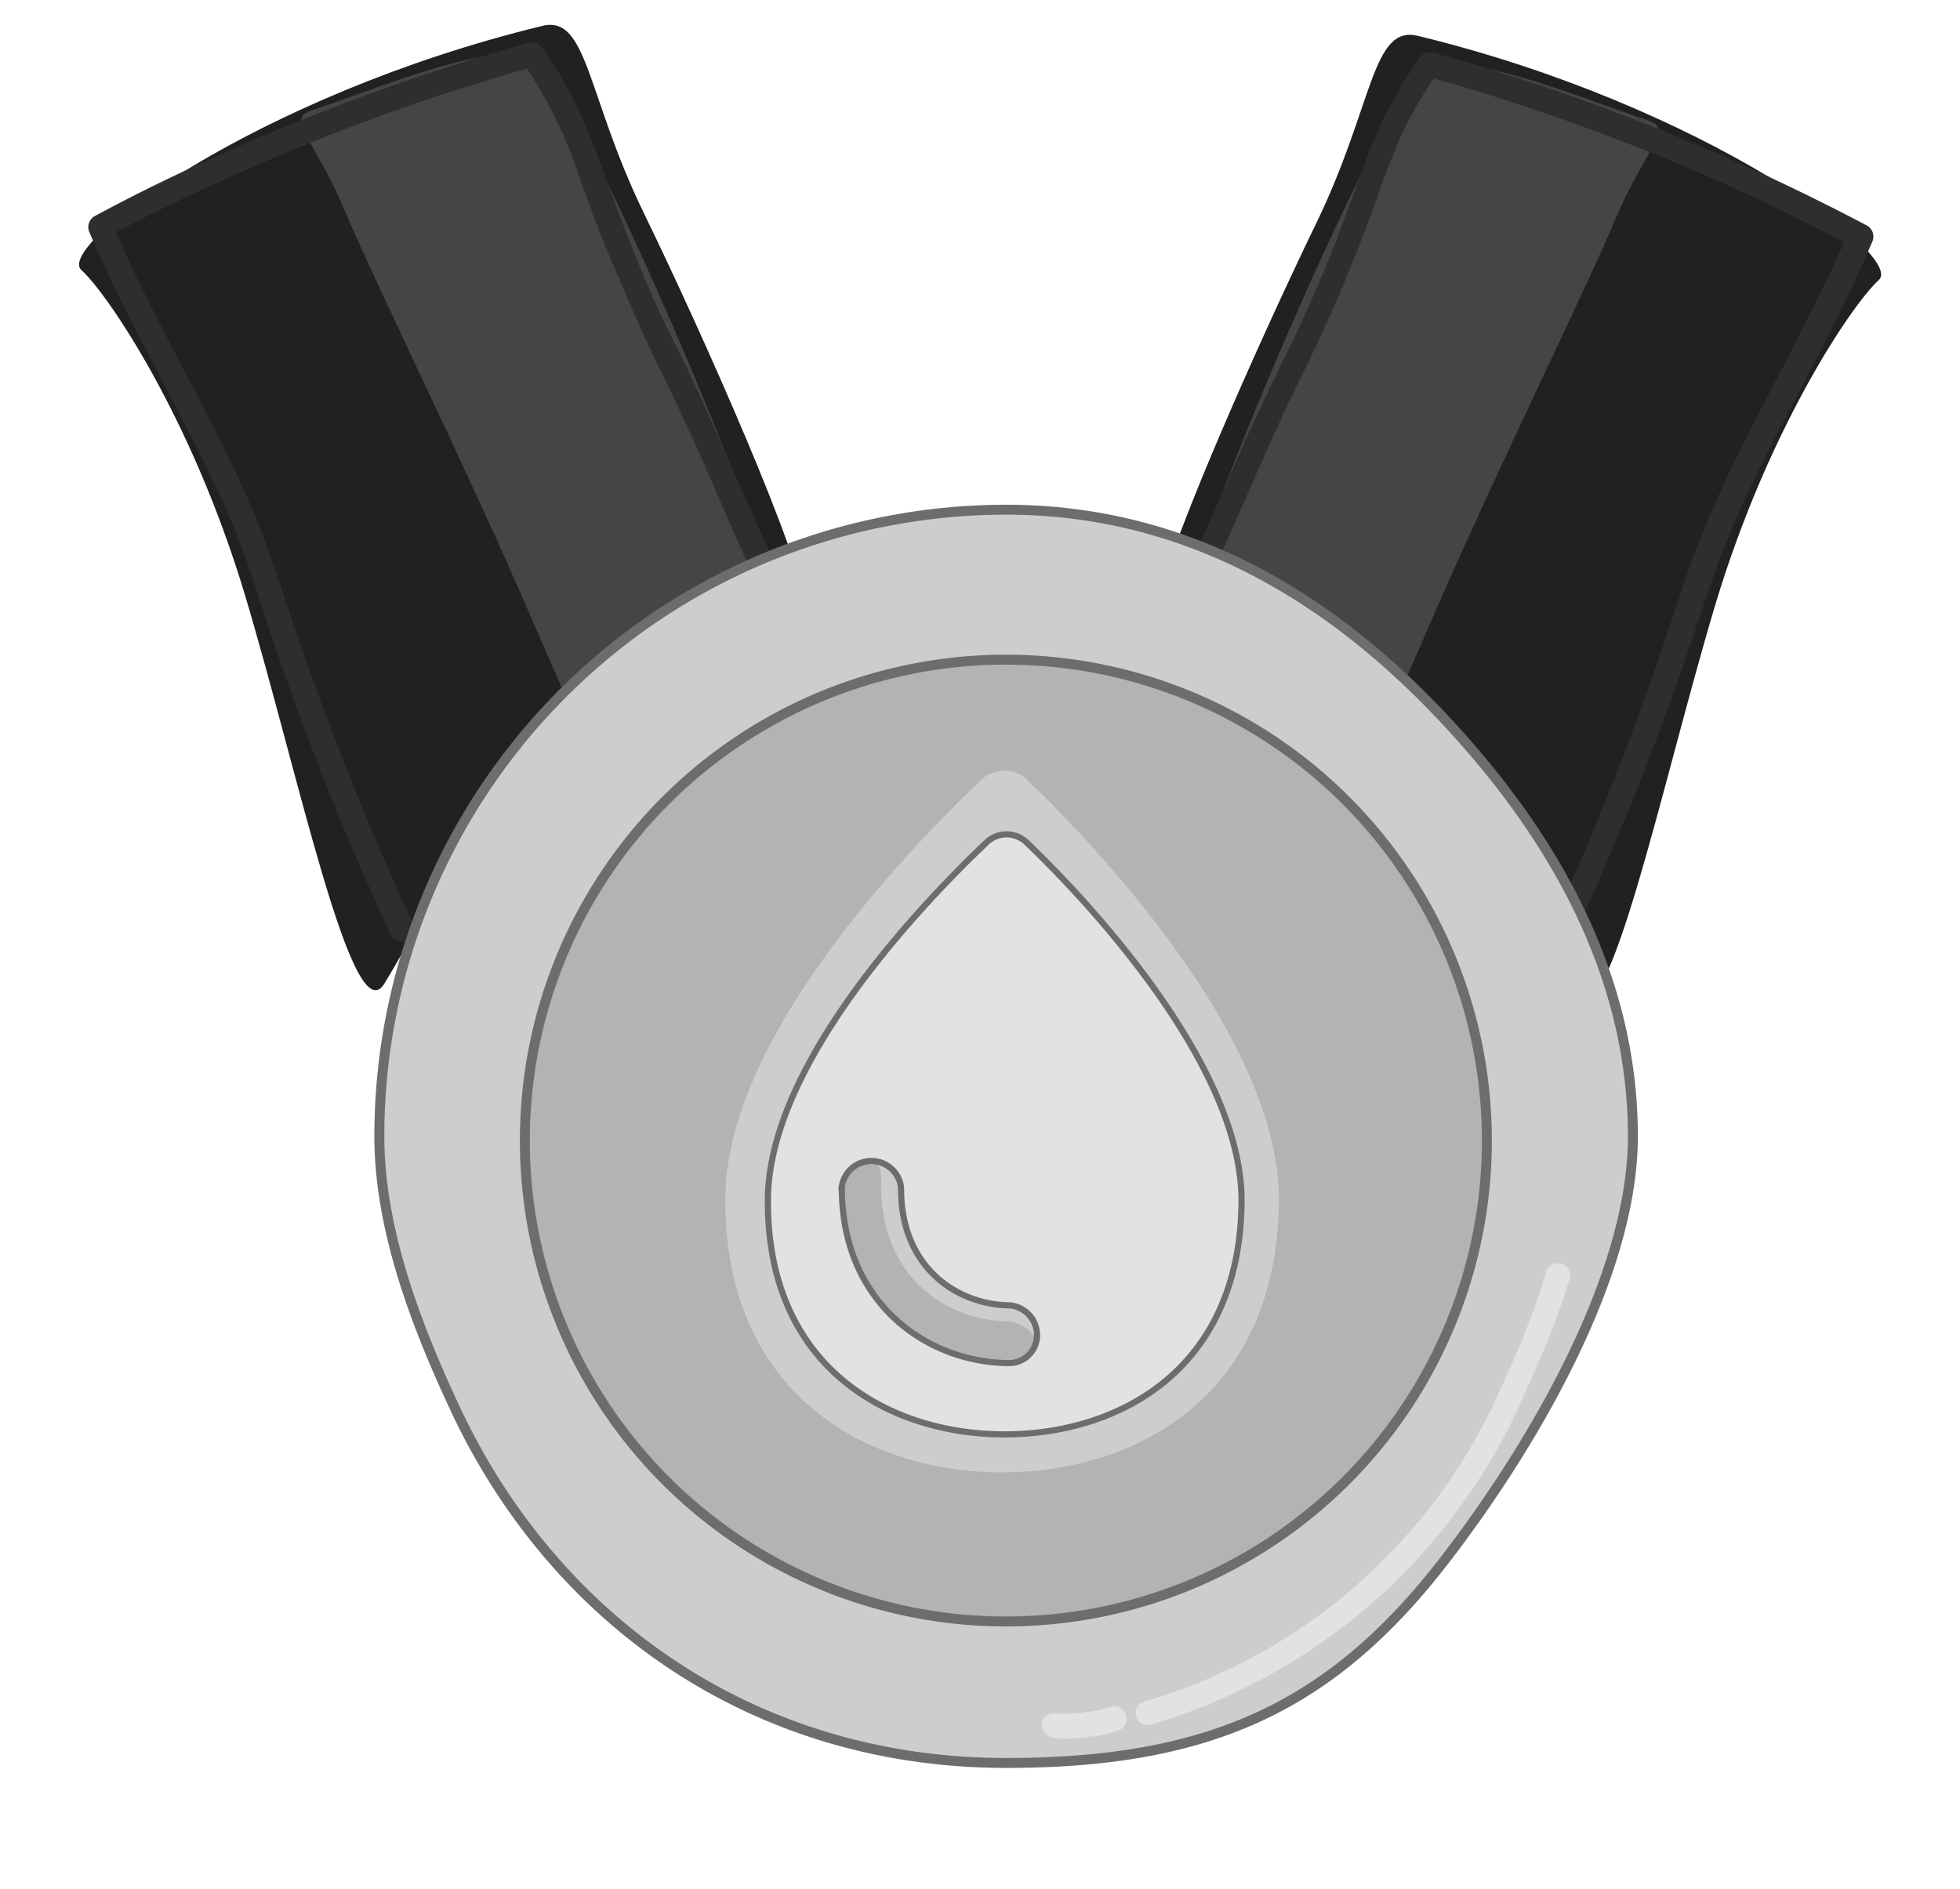 <svg xmlns="http://www.w3.org/2000/svg" xmlns:xlink="http://www.w3.org/1999/xlink" viewBox="0 0 394.02 379.84"><defs><style>.cls-1{fill:none;}.cls-2{fill:#212121;}.cls-3{fill:#454545;}.cls-4{fill:#2e2e2e;}.cls-5{clip-path:url(#clip-path);}.cls-6,.cls-9{fill:#cdcdcd;}.cls-10,.cls-6,.cls-8{stroke:#6d6d6d;stroke-miterlimit:10;}.cls-6,.cls-8{stroke-width:2px;}.cls-10,.cls-7{fill:#e2e2e2;}.cls-8{fill:#b3b3b3;}.cls-10{stroke-width:1.24px;}</style><clipPath id="clip-path"><rect class="cls-1" x="-0.37" y="30.74" width="395.5" height="395.5" transform="translate(-35.73 420.39) rotate(-88.64)"/></clipPath></defs><title>water_medal_grey</title><g id="bonds"><path class="cls-2" d="M285,7.2c57.7,14,98,44.3,92.7,49.1s-22.2,29.7-32.9,65.4-21.6,88.4-28,78.1-24.6-47.3-54.7-61.1-30.5-4.1-30.1-13.9,21.1-56.2,32.6-79.9S275.76,5,285,7.2Z"/><path class="cls-3" d="M331.56,24.3c-13.1-4.3-33-13-44.3-11.3-7.4,1.1-57,116.2-49.8,117.3,10.3,1.6,31.5,14.4,34.9,22.1,2.3,5.3,9.2-14.3,21.8-42.1s25-53,30.7-66.5S336.46,25.9,331.56,24.3Z"/><path class="cls-4" d="M239.06,124.7c8.5-16.6,15-34.1,23.4-50.7a333.16,333.16,0,0,0,15-36c1.4-3.9,2.9-7.9,4.7-11.7a77.25,77.25,0,0,1,7.2-12.1c-.9.4-1.9.8-2.8,1.1a431.4,431.4,0,0,1,67.8,25.2c6.2,2.9,12.3,6,18.3,9.2-.3-1.1-.6-2.3-.9-3.4-7.6,17.9-17.6,34.5-25.7,52.1-2,4.4-3.9,8.9-5.6,13.4-1.7,4.7-3.2,9.4-4.8,14.1-3.3,9.9-6.8,19.7-10.6,29.4-4.3,10.9-8.9,21.7-13.8,32.3a2.49,2.49,0,1,0,4.3,2.5A618.21,618.21,0,0,0,339,132c3.2-9.3,6-18.7,10-27.7,3.8-8.6,8.2-17,12.6-25.4,5.2-9.9,10.3-19.8,14.7-30.1a2.56,2.56,0,0,0-.9-3.4,441.82,441.82,0,0,0-67.5-28.8q-9.9-3.3-19.8-6a2.56,2.56,0,0,0-2.8,1.1,90.17,90.17,0,0,0-11.1,21.6c-2.4,6.4-4.6,12.8-7.2,19.1-2.4,5.9-5,11.8-7.8,17.5-3.8,7.8-7.5,15.5-11,23.5-4.2,9.7-8.3,19.4-13.1,28.7-1.8,2.9,2.5,5.5,4,2.6Z"/><path class="cls-2" d="M109.06,5.2c-57.7,14-98,44.3-92.7,49.1s22.2,29.7,32.9,65.4,21.6,88.4,28,78.1,24.6-47.3,54.7-61.1,30.5-4.1,30.1-13.9S141,66.6,129.46,42.9,118.16,3,109.06,5.2Z"/><path class="cls-3" d="M62.36,22.3c13.1-4.3,33-13,44.3-11.3,7.4,1.1,57,116.2,49.8,117.3-10.3,1.6-31.5,14.4-34.9,22.1-2.3,5.3-9.2-14.3-21.8-42.1s-25-53-30.7-66.5S57.46,23.9,62.36,22.3Z"/><path class="cls-4" d="M159.26,120.2c-8.5-16.6-15-34.1-23.4-50.7-5.8-11.4-10.4-23.5-14.7-35.5-3.1-8.6-6.7-16.8-12.1-24.3a2.48,2.48,0,0,0-2.8-1.1,444.32,444.32,0,0,0-68.8,25.6c-6.2,2.9-12.4,6-18.5,9.3a2.56,2.56,0,0,0-.9,3.4c7.6,17.8,17.6,34.4,25.8,52,2,4.3,3.8,8.6,5.4,13,1.7,4.7,3.2,9.5,4.7,14.2,3.3,9.9,6.9,19.7,10.7,29.4,4.3,11,9,21.9,14,32.6a2.56,2.56,0,0,0,3.4.9,2.47,2.47,0,0,0,.9-3.4,611.23,611.23,0,0,1-23.2-57.8c-3.2-9.4-6.1-18.9-10.2-28-3.8-8.6-8.2-17-12.6-25.4-5.2-9.9-10.3-19.8-14.7-30.1-.3,1.1-.6,2.3-.9,3.4A442.82,442.82,0,0,1,88,19.3c6.5-2.1,13-4.1,19.6-6-.9-.4-1.9-.8-2.8-1.1a86.79,86.79,0,0,1,10.9,21.2c2.3,6.4,4.5,12.7,7.2,19,2.6,6.1,5.2,12.2,8,18.2,3.8,7.8,7.5,15.5,11,23.5,4.2,9.7,8.3,19.4,13.1,28.7,1.4,2.8,5.7.2,4.3-2.6Z"/></g><g id="light"><rect class="cls-1" x="-0.37" y="31.73" width="395.5" height="395.5" transform="translate(-36.72 421.37) rotate(-88.64)"/><rect class="cls-1" x="-0.37" y="-358.39" width="395.5" height="395.5" transform="translate(353.3 40.49) rotate(-88.64)"/></g><g id="water"><g class="cls-5"><path class="cls-1" d="M197.2,358.82A130.56,130.56,0,1,1,330.92,231.49C329,303.66,269,360.66,197.2,358.82"/></g><g class="cls-5"><path d="M177.42,274.26a51.21,51.21,0,1,1,69.6-20c-13.46,24.58-44.69,33.56-69.6,20M143.58,197a67,67,0,1,1,26.2,91,67.06,67.06,0,0,1-26.2-91m12.66,116c3.94,2.39,14.95-10.94,19.06-9.21,4.52,1.47,4.45,18.57,8.72,19.63,4.69.82,10.76-15.13,15.61-15,4.52.08,9.88,16.44,14.56,15.86s5.82-17.76,9.93-18.83c4.52-1.32,14.31,12.65,18.67,10.59,3.94-1.81.07-18.5,3.85-21.05s17.67,7.55,21,4.18c3.2-3-5.77-17.5-3.06-21.37,2.63-3.53,19.15,1.63,21.21-2.4,2.38-3.94-10.95-15-9.22-19.06,1.47-4.52,18.57-4.45,19.64-8.72.81-4.69-15.14-10.76-15-15.61.08-4.52,16.43-9.88,15.85-14.56s-17.76-5.82-18.83-9.93c-1.32-4.52,12.65-14.31,10.59-18.67-1.81-3.94-18.49-.07-21-3.85s7.55-17.67,4.17-21c-3-3.2-17.5,5.77-21.36,3.06-3.54-2.63,1.63-19.15-2.4-21.21-4-2.38-15,10.95-19.07,9.22-4.52-1.47-4.45-18.57-8.72-19.64-4.69-.81-10.76,15.14-15.61,15-4.52-.07-9.87-16.43-14.56-15.85s-5.82,17.76-9.93,18.83c-4.52,1.32-14.31-12.65-18.66-10.59-3.95,1.81-.07,18.49-3.85,21s-17.68-7.54-21-4.17c-3.2,3,5.77,17.5,3.06,21.37-2.63,3.53-19.15-1.63-21.2,2.39-2.38,3.95,10.94,15,9.22,19.07-1.48,4.52-18.58,4.45-19.64,8.72-.82,4.69,15.13,10.76,15,15.61-.08,4.52-16.43,9.87-15.86,14.56s17.76,5.82,18.83,9.93c1.32,4.52-12.64,14.31-10.59,18.67,1.81,3.94,18.5.06,21.05,3.84s-7.55,17.68-4.18,21c3,3.2,17.5-5.77,21.37-3.06,3.53,2.63-1.55,18.82,2.4,21.2"/></g><path class="cls-6" d="M328.26,228.49c0,28.8-21.3,63.7-37.6,84.9-23,30-47.7,41.1-88.4,41.1-50.4,0-90.6-28.3-110.7-71.1-7.6-16.3-15.3-35.8-15.3-54.9a126,126,0,0,1,126-126c36.4,0,65.4,17.7,88.4,42.4C311.56,167.29,328.26,195.29,328.26,228.49Z"/><path class="cls-7" d="M231.36,346.79a118.39,118.39,0,0,0,72.1-60c2.2-4.5,4.2-9.1,6.2-13.7a153.46,153.46,0,0,0,5.9-16c.9-3.1-3.9-4.4-4.8-1.3-2.5,9-6.4,17.6-10.3,26.1a112,112,0,0,1-12,19.9,113.16,113.16,0,0,1-34.4,30.2,111.33,111.33,0,0,1-23.9,10.1c-3.2.8-1.9,5.6,1.2,4.7Z"/><path class="cls-7" d="M212.06,349.49a28,28,0,0,0,7.1-.3,16.45,16.45,0,0,0,3.2-.5c.8-.2,1.5-.5,2.3-.7a2.45,2.45,0,0,0,1.7-3.1,2.48,2.48,0,0,0-3.1-1.7c-.8.2-1.5.5-2.3.7a1.27,1.27,0,0,1-.6.1h.2c-.2-.1-.6.1-.9.1s-.6.1-.9.1a26.64,26.64,0,0,1-6.9.3,2.48,2.48,0,0,0-2.5,2.5,3,3,0,0,0,2.7,2.5Z"/><circle class="cls-8" cx="202.21" cy="229.34" r="96.7"/><path class="cls-9" d="M202.2,279.26c-19.52-.22-39.13-14.59-39-41.46a7,7,0,1,1,13.92.25c-.13,18.61,12.95,27.3,25.12,27.64a7,7,0,0,1,6.84,7.08c.16,3.51-3,6.55-6.87,6.49m4.34-122.47a6.79,6.79,0,0,0-9.17-.1c-13.22,12.58-51.24,51.15-51.56,84-.33,39.6,28.41,55.25,55.28,55.37s55.78-14.95,56-54.83c.1-32.47-37.24-71.64-50.6-84.4"/><path class="cls-10" d="M202.6,274.08c-16.69-.19-33.47-12.48-33.37-35.46a6,6,0,0,1,11.91.21c-.11,15.92,11.08,23.36,21.48,23.64a6,6,0,0,1,5.85,6.06,5.61,5.61,0,0,1-5.87,5.55m3.71-104.75a5.81,5.81,0,0,0-7.84-.08C187.16,180,154.64,213,154.37,241.06c-.28,33.87,24.29,47.26,47.28,47.36s47.71-12.79,47.94-46.9c.08-27.77-31.85-61.27-43.28-72.19"/></g></svg>